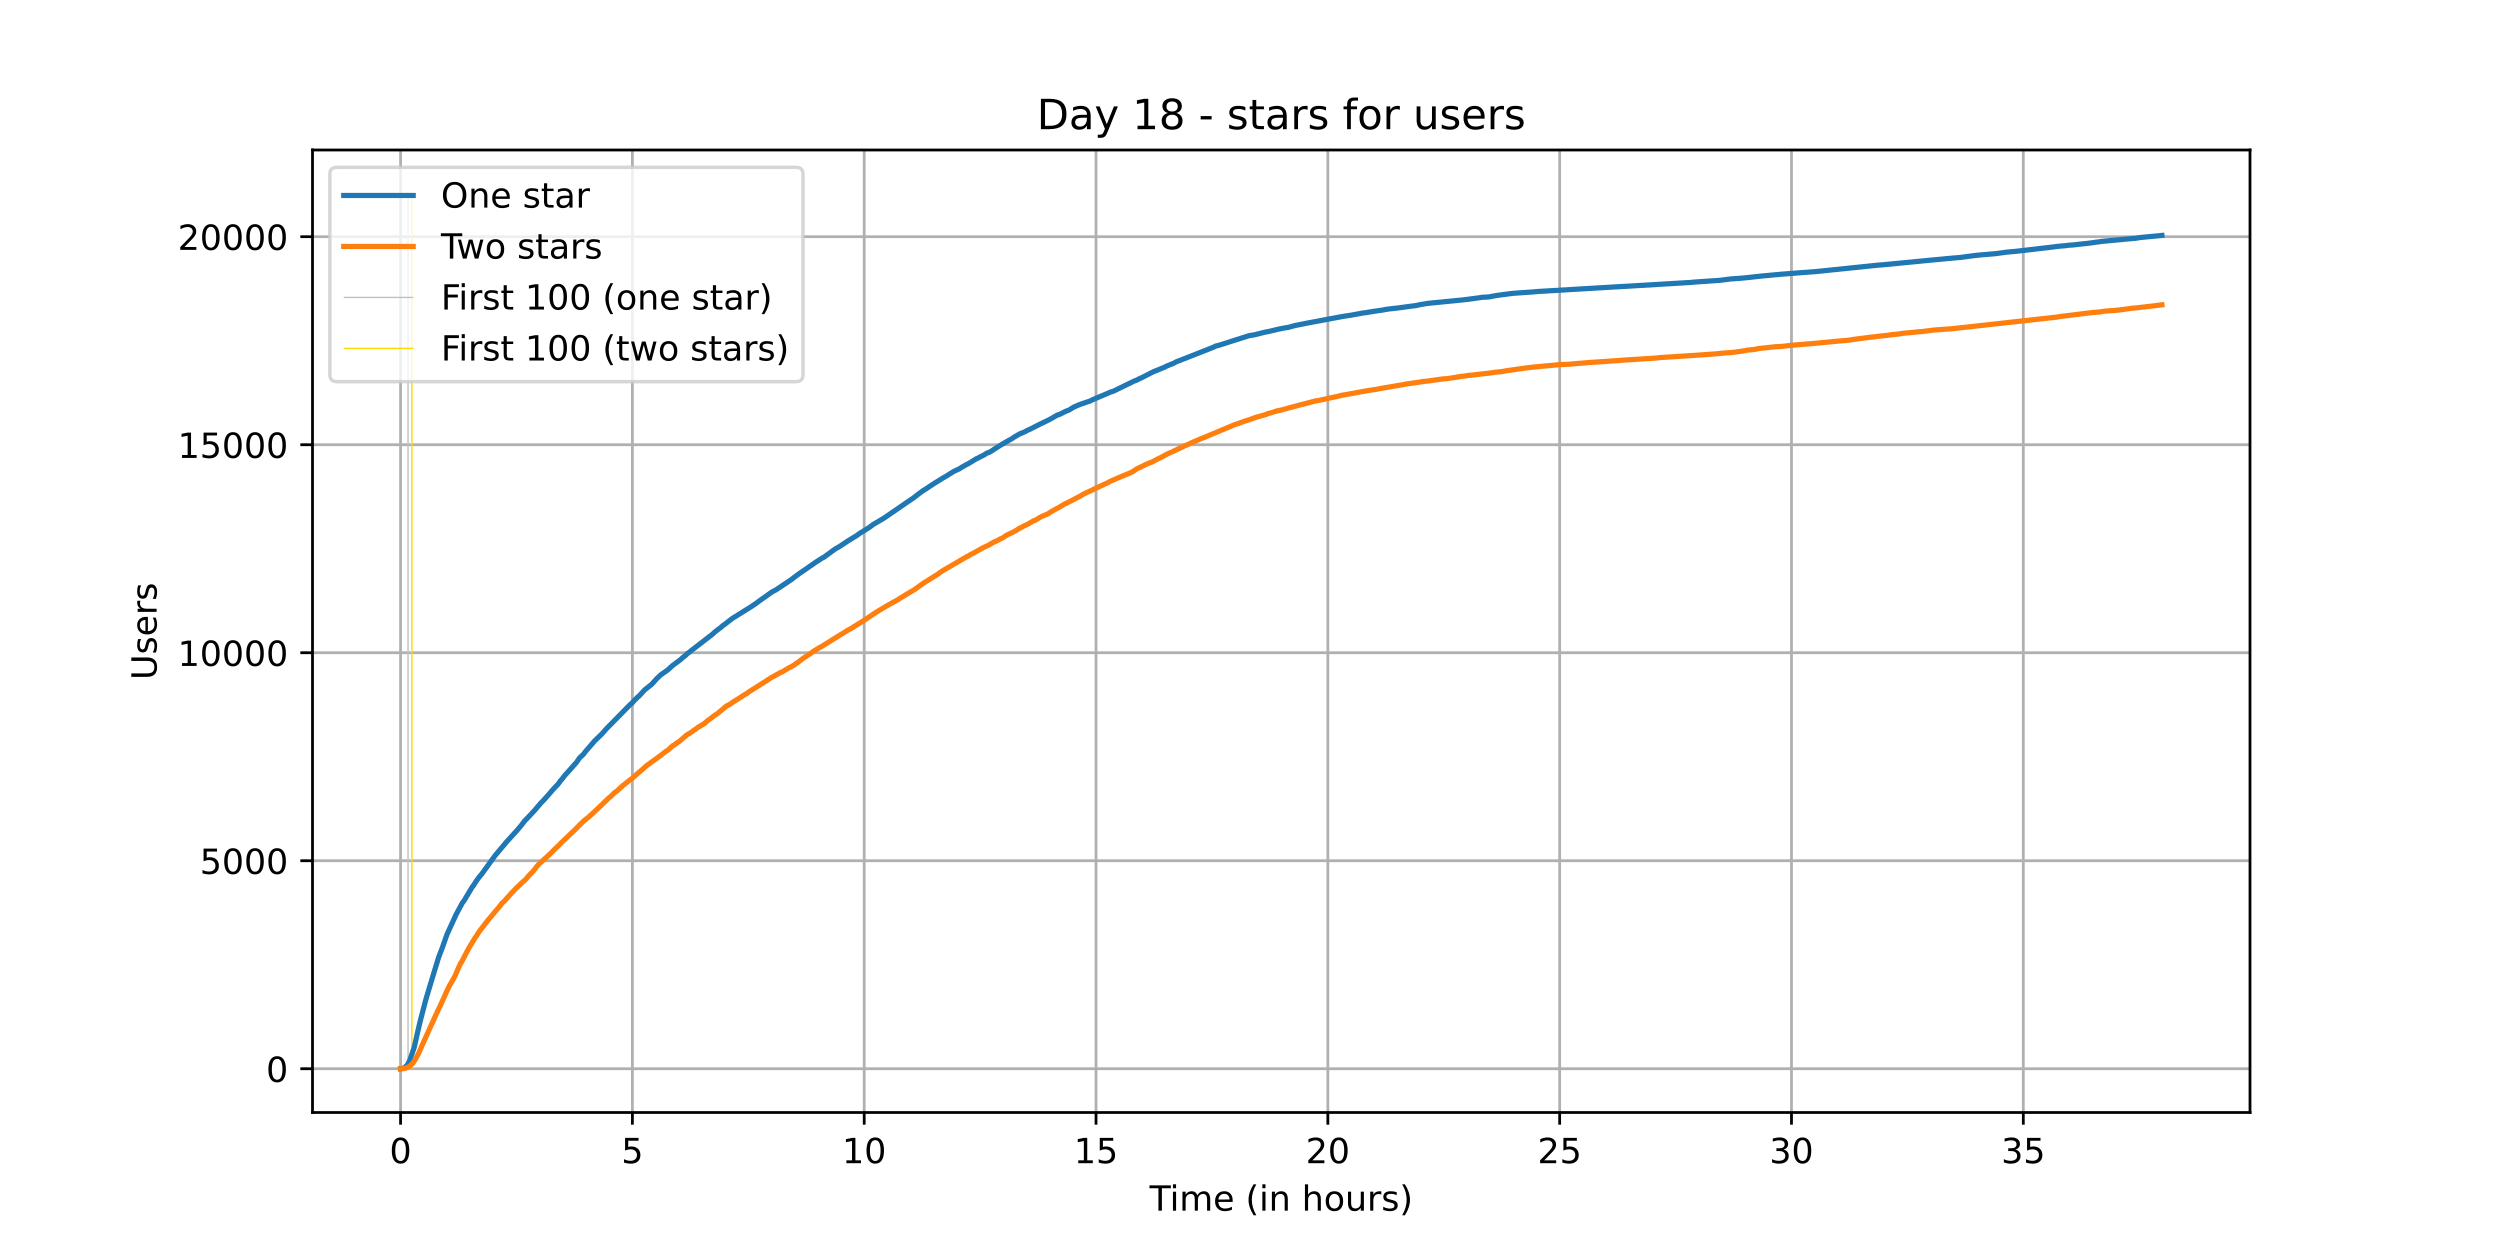 <?xml version="1.0" encoding="utf-8" standalone="no"?>
<!DOCTYPE svg PUBLIC "-//W3C//DTD SVG 1.1//EN"
  "http://www.w3.org/Graphics/SVG/1.1/DTD/svg11.dtd">
<!-- Created with matplotlib (https://matplotlib.org/) -->
<svg height="360pt" version="1.1" viewBox="0 0 720 360" width="720pt" xmlns="http://www.w3.org/2000/svg" xmlns:xlink="http://www.w3.org/1999/xlink">
 <defs>
  <style type="text/css">*{stroke-linecap:butt;stroke-linejoin:round;}</style>
 </defs>
 <g id="figure_1">
  <g id="patch_1">
   <path d="M 0 360 
L 720 360 
L 720 0 
L 0 0 
z
" style="fill:#ffffff;"/>
  </g>
  <g id="axes_1">
   <g id="patch_2">
    <path d="M 90 320.4 
L 648 320.4 
L 648 43.2 
L 90 43.2 
z
" style="fill:#ffffff;"/>
   </g>
   <g id="matplotlib.axis_1">
    <g id="xtick_1">
     <g id="line2d_1">
      <path clip-path="url(#p4f895dcaad)" d="M 115.364 320.4 
L 115.364 43.2 
" style="fill:none;stroke:#b0b0b0;stroke-linecap:square;stroke-width:0.8;"/>
     </g>
     <g id="line2d_2">
      <defs>
       <path d="M 0 0 
L 0 3.5 
" id="mcddebd604a" style="stroke:#000000;stroke-width:0.8;"/>
      </defs>
      <g>
       <use style="stroke:#000000;stroke-width:0.8;" x="115.364" xlink:href="#mcddebd604a" y="320.4"/>
      </g>
     </g>
     <g id="text_1">
      <!-- 0 -->
      <g transform="translate(112.182 334.998)scale(0.1 -0.1)">
       <defs>
        <path d="M 31.781 66.406 
Q 24.172 66.406 20.328 58.906 
Q 16.5 51.422 16.5 36.375 
Q 16.5 21.391 20.328 13.891 
Q 24.172 6.391 31.781 6.391 
Q 39.453 6.391 43.281 13.891 
Q 47.125 21.391 47.125 36.375 
Q 47.125 51.422 43.281 58.906 
Q 39.453 66.406 31.781 66.406 
z
M 31.781 74.219 
Q 44.047 74.219 50.516 64.516 
Q 56.984 54.828 56.984 36.375 
Q 56.984 17.969 50.516 8.266 
Q 44.047 -1.422 31.781 -1.422 
Q 19.531 -1.422 13.062 8.266 
Q 6.594 17.969 6.594 36.375 
Q 6.594 54.828 13.062 64.516 
Q 19.531 74.219 31.781 74.219 
z
" id="DejaVuSans-48"/>
       </defs>
       <use xlink:href="#DejaVuSans-48"/>
      </g>
     </g>
    </g>
    <g id="xtick_2">
     <g id="line2d_3">
      <path clip-path="url(#p4f895dcaad)" d="M 182.128 320.4 
L 182.128 43.2 
" style="fill:none;stroke:#b0b0b0;stroke-linecap:square;stroke-width:0.8;"/>
     </g>
     <g id="line2d_4">
      <g>
       <use style="stroke:#000000;stroke-width:0.8;" x="182.128" xlink:href="#mcddebd604a" y="320.4"/>
      </g>
     </g>
     <g id="text_2">
      <!-- 5 -->
      <g transform="translate(178.946 334.998)scale(0.1 -0.1)">
       <defs>
        <path d="M 10.797 72.906 
L 49.516 72.906 
L 49.516 64.594 
L 19.828 64.594 
L 19.828 46.734 
Q 21.969 47.469 24.109 47.828 
Q 26.266 48.188 28.422 48.188 
Q 40.625 48.188 47.75 41.5 
Q 54.891 34.812 54.891 23.391 
Q 54.891 11.625 47.562 5.094 
Q 40.234 -1.422 26.906 -1.422 
Q 22.312 -1.422 17.547 -0.641 
Q 12.797 0.141 7.719 1.703 
L 7.719 11.625 
Q 12.109 9.234 16.797 8.062 
Q 21.484 6.891 26.703 6.891 
Q 35.156 6.891 40.078 11.328 
Q 45.016 15.766 45.016 23.391 
Q 45.016 31 40.078 35.438 
Q 35.156 39.891 26.703 39.891 
Q 22.75 39.891 18.812 39.016 
Q 14.891 38.141 10.797 36.281 
z
" id="DejaVuSans-53"/>
       </defs>
       <use xlink:href="#DejaVuSans-53"/>
      </g>
     </g>
    </g>
    <g id="xtick_3">
     <g id="line2d_5">
      <path clip-path="url(#p4f895dcaad)" d="M 248.892 320.4 
L 248.892 43.2 
" style="fill:none;stroke:#b0b0b0;stroke-linecap:square;stroke-width:0.8;"/>
     </g>
     <g id="line2d_6">
      <g>
       <use style="stroke:#000000;stroke-width:0.8;" x="248.892" xlink:href="#mcddebd604a" y="320.4"/>
      </g>
     </g>
     <g id="text_3">
      <!-- 10 -->
      <g transform="translate(242.529 334.998)scale(0.1 -0.1)">
       <defs>
        <path d="M 12.406 8.297 
L 28.516 8.297 
L 28.516 63.922 
L 10.984 60.406 
L 10.984 69.391 
L 28.422 72.906 
L 38.281 72.906 
L 38.281 8.297 
L 54.391 8.297 
L 54.391 0 
L 12.406 0 
z
" id="DejaVuSans-49"/>
       </defs>
       <use xlink:href="#DejaVuSans-49"/>
       <use x="63.623" xlink:href="#DejaVuSans-48"/>
      </g>
     </g>
    </g>
    <g id="xtick_4">
     <g id="line2d_7">
      <path clip-path="url(#p4f895dcaad)" d="M 315.656 320.4 
L 315.656 43.2 
" style="fill:none;stroke:#b0b0b0;stroke-linecap:square;stroke-width:0.8;"/>
     </g>
     <g id="line2d_8">
      <g>
       <use style="stroke:#000000;stroke-width:0.8;" x="315.656" xlink:href="#mcddebd604a" y="320.4"/>
      </g>
     </g>
     <g id="text_4">
      <!-- 15 -->
      <g transform="translate(309.293 334.998)scale(0.1 -0.1)">
       <use xlink:href="#DejaVuSans-49"/>
       <use x="63.623" xlink:href="#DejaVuSans-53"/>
      </g>
     </g>
    </g>
    <g id="xtick_5">
     <g id="line2d_9">
      <path clip-path="url(#p4f895dcaad)" d="M 382.42 320.4 
L 382.42 43.2 
" style="fill:none;stroke:#b0b0b0;stroke-linecap:square;stroke-width:0.8;"/>
     </g>
     <g id="line2d_10">
      <g>
       <use style="stroke:#000000;stroke-width:0.8;" x="382.42" xlink:href="#mcddebd604a" y="320.4"/>
      </g>
     </g>
     <g id="text_5">
      <!-- 20 -->
      <g transform="translate(376.057 334.998)scale(0.1 -0.1)">
       <defs>
        <path d="M 19.188 8.297 
L 53.609 8.297 
L 53.609 0 
L 7.328 0 
L 7.328 8.297 
Q 12.938 14.109 22.625 23.891 
Q 32.328 33.688 34.812 36.531 
Q 39.547 41.844 41.422 45.531 
Q 43.312 49.219 43.312 52.781 
Q 43.312 58.594 39.234 62.25 
Q 35.156 65.922 28.609 65.922 
Q 23.969 65.922 18.812 64.312 
Q 13.672 62.703 7.812 59.422 
L 7.812 69.391 
Q 13.766 71.781 18.938 73 
Q 24.125 74.219 28.422 74.219 
Q 39.75 74.219 46.484 68.547 
Q 53.219 62.891 53.219 53.422 
Q 53.219 48.922 51.531 44.891 
Q 49.859 40.875 45.406 35.406 
Q 44.188 33.984 37.641 27.219 
Q 31.109 20.453 19.188 8.297 
z
" id="DejaVuSans-50"/>
       </defs>
       <use xlink:href="#DejaVuSans-50"/>
       <use x="63.623" xlink:href="#DejaVuSans-48"/>
      </g>
     </g>
    </g>
    <g id="xtick_6">
     <g id="line2d_11">
      <path clip-path="url(#p4f895dcaad)" d="M 449.184 320.4 
L 449.184 43.2 
" style="fill:none;stroke:#b0b0b0;stroke-linecap:square;stroke-width:0.8;"/>
     </g>
     <g id="line2d_12">
      <g>
       <use style="stroke:#000000;stroke-width:0.8;" x="449.184" xlink:href="#mcddebd604a" y="320.4"/>
      </g>
     </g>
     <g id="text_6">
      <!-- 25 -->
      <g transform="translate(442.821 334.998)scale(0.1 -0.1)">
       <use xlink:href="#DejaVuSans-50"/>
       <use x="63.623" xlink:href="#DejaVuSans-53"/>
      </g>
     </g>
    </g>
    <g id="xtick_7">
     <g id="line2d_13">
      <path clip-path="url(#p4f895dcaad)" d="M 515.948 320.4 
L 515.948 43.2 
" style="fill:none;stroke:#b0b0b0;stroke-linecap:square;stroke-width:0.8;"/>
     </g>
     <g id="line2d_14">
      <g>
       <use style="stroke:#000000;stroke-width:0.8;" x="515.948" xlink:href="#mcddebd604a" y="320.4"/>
      </g>
     </g>
     <g id="text_7">
      <!-- 30 -->
      <g transform="translate(509.585 334.998)scale(0.1 -0.1)">
       <defs>
        <path d="M 40.578 39.312 
Q 47.656 37.797 51.625 33 
Q 55.609 28.219 55.609 21.188 
Q 55.609 10.406 48.188 4.484 
Q 40.766 -1.422 27.094 -1.422 
Q 22.516 -1.422 17.656 -0.516 
Q 12.797 0.391 7.625 2.203 
L 7.625 11.719 
Q 11.719 9.328 16.594 8.109 
Q 21.484 6.891 26.812 6.891 
Q 36.078 6.891 40.938 10.547 
Q 45.797 14.203 45.797 21.188 
Q 45.797 27.641 41.281 31.266 
Q 36.766 34.906 28.719 34.906 
L 20.219 34.906 
L 20.219 43.016 
L 29.109 43.016 
Q 36.375 43.016 40.234 45.922 
Q 44.094 48.828 44.094 54.297 
Q 44.094 59.906 40.109 62.906 
Q 36.141 65.922 28.719 65.922 
Q 24.656 65.922 20.016 65.031 
Q 15.375 64.156 9.812 62.312 
L 9.812 71.094 
Q 15.438 72.656 20.344 73.438 
Q 25.25 74.219 29.594 74.219 
Q 40.828 74.219 47.359 69.109 
Q 53.906 64.016 53.906 55.328 
Q 53.906 49.266 50.438 45.094 
Q 46.969 40.922 40.578 39.312 
z
" id="DejaVuSans-51"/>
       </defs>
       <use xlink:href="#DejaVuSans-51"/>
       <use x="63.623" xlink:href="#DejaVuSans-48"/>
      </g>
     </g>
    </g>
    <g id="xtick_8">
     <g id="line2d_15">
      <path clip-path="url(#p4f895dcaad)" d="M 582.712 320.4 
L 582.712 43.2 
" style="fill:none;stroke:#b0b0b0;stroke-linecap:square;stroke-width:0.8;"/>
     </g>
     <g id="line2d_16">
      <g>
       <use style="stroke:#000000;stroke-width:0.8;" x="582.712" xlink:href="#mcddebd604a" y="320.4"/>
      </g>
     </g>
     <g id="text_8">
      <!-- 35 -->
      <g transform="translate(576.349 334.998)scale(0.1 -0.1)">
       <use xlink:href="#DejaVuSans-51"/>
       <use x="63.623" xlink:href="#DejaVuSans-53"/>
      </g>
     </g>
    </g>
    <g id="text_9">
     <!-- Time (in hours) -->
     <g transform="translate(331.072 348.677)scale(0.1 -0.1)">
      <defs>
       <path d="M -0.297 72.906 
L 61.375 72.906 
L 61.375 64.594 
L 35.5 64.594 
L 35.5 0 
L 25.594 0 
L 25.594 64.594 
L -0.297 64.594 
z
" id="DejaVuSans-84"/>
       <path d="M 9.422 54.688 
L 18.406 54.688 
L 18.406 0 
L 9.422 0 
z
M 9.422 75.984 
L 18.406 75.984 
L 18.406 64.594 
L 9.422 64.594 
z
" id="DejaVuSans-105"/>
       <path d="M 52 44.188 
Q 55.375 50.25 60.062 53.125 
Q 64.75 56 71.094 56 
Q 79.641 56 84.281 50.016 
Q 88.922 44.047 88.922 33.016 
L 88.922 0 
L 79.891 0 
L 79.891 32.719 
Q 79.891 40.578 77.094 44.375 
Q 74.312 48.188 68.609 48.188 
Q 61.625 48.188 57.562 43.547 
Q 53.516 38.922 53.516 30.906 
L 53.516 0 
L 44.484 0 
L 44.484 32.719 
Q 44.484 40.625 41.703 44.406 
Q 38.922 48.188 33.109 48.188 
Q 26.219 48.188 22.156 43.531 
Q 18.109 38.875 18.109 30.906 
L 18.109 0 
L 9.078 0 
L 9.078 54.688 
L 18.109 54.688 
L 18.109 46.188 
Q 21.188 51.219 25.484 53.609 
Q 29.781 56 35.688 56 
Q 41.656 56 45.828 52.969 
Q 50 49.953 52 44.188 
z
" id="DejaVuSans-109"/>
       <path d="M 56.203 29.594 
L 56.203 25.203 
L 14.891 25.203 
Q 15.484 15.922 20.484 11.062 
Q 25.484 6.203 34.422 6.203 
Q 39.594 6.203 44.453 7.469 
Q 49.312 8.734 54.109 11.281 
L 54.109 2.781 
Q 49.266 0.734 44.188 -0.344 
Q 39.109 -1.422 33.891 -1.422 
Q 20.797 -1.422 13.156 6.188 
Q 5.516 13.812 5.516 26.812 
Q 5.516 40.234 12.766 48.109 
Q 20.016 56 32.328 56 
Q 43.359 56 49.781 48.891 
Q 56.203 41.797 56.203 29.594 
z
M 47.219 32.234 
Q 47.125 39.594 43.094 43.984 
Q 39.062 48.391 32.422 48.391 
Q 24.906 48.391 20.391 44.141 
Q 15.875 39.891 15.188 32.172 
z
" id="DejaVuSans-101"/>
       <path id="DejaVuSans-32"/>
       <path d="M 31 75.875 
Q 24.469 64.656 21.281 53.656 
Q 18.109 42.672 18.109 31.391 
Q 18.109 20.125 21.312 9.062 
Q 24.516 -2 31 -13.188 
L 23.188 -13.188 
Q 15.875 -1.703 12.234 9.375 
Q 8.594 20.453 8.594 31.391 
Q 8.594 42.281 12.203 53.312 
Q 15.828 64.359 23.188 75.875 
z
" id="DejaVuSans-40"/>
       <path d="M 54.891 33.016 
L 54.891 0 
L 45.906 0 
L 45.906 32.719 
Q 45.906 40.484 42.875 44.328 
Q 39.844 48.188 33.797 48.188 
Q 26.516 48.188 22.312 43.547 
Q 18.109 38.922 18.109 30.906 
L 18.109 0 
L 9.078 0 
L 9.078 54.688 
L 18.109 54.688 
L 18.109 46.188 
Q 21.344 51.125 25.703 53.562 
Q 30.078 56 35.797 56 
Q 45.219 56 50.047 50.172 
Q 54.891 44.344 54.891 33.016 
z
" id="DejaVuSans-110"/>
       <path d="M 54.891 33.016 
L 54.891 0 
L 45.906 0 
L 45.906 32.719 
Q 45.906 40.484 42.875 44.328 
Q 39.844 48.188 33.797 48.188 
Q 26.516 48.188 22.312 43.547 
Q 18.109 38.922 18.109 30.906 
L 18.109 0 
L 9.078 0 
L 9.078 75.984 
L 18.109 75.984 
L 18.109 46.188 
Q 21.344 51.125 25.703 53.562 
Q 30.078 56 35.797 56 
Q 45.219 56 50.047 50.172 
Q 54.891 44.344 54.891 33.016 
z
" id="DejaVuSans-104"/>
       <path d="M 30.609 48.391 
Q 23.391 48.391 19.188 42.75 
Q 14.984 37.109 14.984 27.297 
Q 14.984 17.484 19.156 11.844 
Q 23.344 6.203 30.609 6.203 
Q 37.797 6.203 41.984 11.859 
Q 46.188 17.531 46.188 27.297 
Q 46.188 37.016 41.984 42.703 
Q 37.797 48.391 30.609 48.391 
z
M 30.609 56 
Q 42.328 56 49.016 48.375 
Q 55.719 40.766 55.719 27.297 
Q 55.719 13.875 49.016 6.219 
Q 42.328 -1.422 30.609 -1.422 
Q 18.844 -1.422 12.172 6.219 
Q 5.516 13.875 5.516 27.297 
Q 5.516 40.766 12.172 48.375 
Q 18.844 56 30.609 56 
z
" id="DejaVuSans-111"/>
       <path d="M 8.5 21.578 
L 8.5 54.688 
L 17.484 54.688 
L 17.484 21.922 
Q 17.484 14.156 20.5 10.266 
Q 23.531 6.391 29.594 6.391 
Q 36.859 6.391 41.078 11.031 
Q 45.312 15.672 45.312 23.688 
L 45.312 54.688 
L 54.297 54.688 
L 54.297 0 
L 45.312 0 
L 45.312 8.406 
Q 42.047 3.422 37.719 1 
Q 33.406 -1.422 27.688 -1.422 
Q 18.266 -1.422 13.375 4.438 
Q 8.5 10.297 8.5 21.578 
z
M 31.109 56 
z
" id="DejaVuSans-117"/>
       <path d="M 41.109 46.297 
Q 39.594 47.172 37.812 47.578 
Q 36.031 48 33.891 48 
Q 26.266 48 22.188 43.047 
Q 18.109 38.094 18.109 28.812 
L 18.109 0 
L 9.078 0 
L 9.078 54.688 
L 18.109 54.688 
L 18.109 46.188 
Q 20.953 51.172 25.484 53.578 
Q 30.031 56 36.531 56 
Q 37.453 56 38.578 55.875 
Q 39.703 55.766 41.062 55.516 
z
" id="DejaVuSans-114"/>
       <path d="M 44.281 53.078 
L 44.281 44.578 
Q 40.484 46.531 36.375 47.5 
Q 32.281 48.484 27.875 48.484 
Q 21.188 48.484 17.844 46.438 
Q 14.5 44.391 14.5 40.281 
Q 14.5 37.156 16.891 35.375 
Q 19.281 33.594 26.516 31.984 
L 29.594 31.297 
Q 39.156 29.25 43.188 25.516 
Q 47.219 21.781 47.219 15.094 
Q 47.219 7.469 41.188 3.016 
Q 35.156 -1.422 24.609 -1.422 
Q 20.219 -1.422 15.453 -0.562 
Q 10.688 0.297 5.422 2 
L 5.422 11.281 
Q 10.406 8.688 15.234 7.391 
Q 20.062 6.109 24.812 6.109 
Q 31.156 6.109 34.562 8.281 
Q 37.984 10.453 37.984 14.406 
Q 37.984 18.062 35.516 20.016 
Q 33.062 21.969 24.703 23.781 
L 21.578 24.516 
Q 13.234 26.266 9.516 29.906 
Q 5.812 33.547 5.812 39.891 
Q 5.812 47.609 11.281 51.797 
Q 16.75 56 26.812 56 
Q 31.781 56 36.172 55.266 
Q 40.578 54.547 44.281 53.078 
z
" id="DejaVuSans-115"/>
       <path d="M 8.016 75.875 
L 15.828 75.875 
Q 23.141 64.359 26.781 53.312 
Q 30.422 42.281 30.422 31.391 
Q 30.422 20.453 26.781 9.375 
Q 23.141 -1.703 15.828 -13.188 
L 8.016 -13.188 
Q 14.5 -2 17.703 9.062 
Q 20.906 20.125 20.906 31.391 
Q 20.906 42.672 17.703 53.656 
Q 14.5 64.656 8.016 75.875 
z
" id="DejaVuSans-41"/>
      </defs>
      <use xlink:href="#DejaVuSans-84"/>
      <use x="57.959" xlink:href="#DejaVuSans-105"/>
      <use x="85.742" xlink:href="#DejaVuSans-109"/>
      <use x="183.154" xlink:href="#DejaVuSans-101"/>
      <use x="244.678" xlink:href="#DejaVuSans-32"/>
      <use x="276.465" xlink:href="#DejaVuSans-40"/>
      <use x="315.479" xlink:href="#DejaVuSans-105"/>
      <use x="343.262" xlink:href="#DejaVuSans-110"/>
      <use x="406.641" xlink:href="#DejaVuSans-32"/>
      <use x="438.428" xlink:href="#DejaVuSans-104"/>
      <use x="501.807" xlink:href="#DejaVuSans-111"/>
      <use x="562.988" xlink:href="#DejaVuSans-117"/>
      <use x="626.367" xlink:href="#DejaVuSans-114"/>
      <use x="667.48" xlink:href="#DejaVuSans-115"/>
      <use x="719.58" xlink:href="#DejaVuSans-41"/>
     </g>
    </g>
   </g>
   <g id="matplotlib.axis_2">
    <g id="ytick_1">
     <g id="line2d_17">
      <path clip-path="url(#p4f895dcaad)" d="M 90 307.8 
L 648 307.8 
" style="fill:none;stroke:#b0b0b0;stroke-linecap:square;stroke-width:0.8;"/>
     </g>
     <g id="line2d_18">
      <defs>
       <path d="M 0 0 
L -3.5 0 
" id="m7a1f9df696" style="stroke:#000000;stroke-width:0.8;"/>
      </defs>
      <g>
       <use style="stroke:#000000;stroke-width:0.8;" x="90" xlink:href="#m7a1f9df696" y="307.8"/>
      </g>
     </g>
     <g id="text_10">
      <!-- 0 -->
      <g transform="translate(76.638 311.599)scale(0.1 -0.1)">
       <use xlink:href="#DejaVuSans-48"/>
      </g>
     </g>
    </g>
    <g id="ytick_2">
     <g id="line2d_19">
      <path clip-path="url(#p4f895dcaad)" d="M 90 247.893 
L 648 247.893 
" style="fill:none;stroke:#b0b0b0;stroke-linecap:square;stroke-width:0.8;"/>
     </g>
     <g id="line2d_20">
      <g>
       <use style="stroke:#000000;stroke-width:0.8;" x="90" xlink:href="#m7a1f9df696" y="247.893"/>
      </g>
     </g>
     <g id="text_11">
      <!-- 5000 -->
      <g transform="translate(57.55 251.692)scale(0.1 -0.1)">
       <use xlink:href="#DejaVuSans-53"/>
       <use x="63.623" xlink:href="#DejaVuSans-48"/>
       <use x="127.246" xlink:href="#DejaVuSans-48"/>
       <use x="190.869" xlink:href="#DejaVuSans-48"/>
      </g>
     </g>
    </g>
    <g id="ytick_3">
     <g id="line2d_21">
      <path clip-path="url(#p4f895dcaad)" d="M 90 187.986 
L 648 187.986 
" style="fill:none;stroke:#b0b0b0;stroke-linecap:square;stroke-width:0.8;"/>
     </g>
     <g id="line2d_22">
      <g>
       <use style="stroke:#000000;stroke-width:0.8;" x="90" xlink:href="#m7a1f9df696" y="187.986"/>
      </g>
     </g>
     <g id="text_12">
      <!-- 10000 -->
      <g transform="translate(51.188 191.785)scale(0.1 -0.1)">
       <use xlink:href="#DejaVuSans-49"/>
       <use x="63.623" xlink:href="#DejaVuSans-48"/>
       <use x="127.246" xlink:href="#DejaVuSans-48"/>
       <use x="190.869" xlink:href="#DejaVuSans-48"/>
       <use x="254.492" xlink:href="#DejaVuSans-48"/>
      </g>
     </g>
    </g>
    <g id="ytick_4">
     <g id="line2d_23">
      <path clip-path="url(#p4f895dcaad)" d="M 90 128.079 
L 648 128.079 
" style="fill:none;stroke:#b0b0b0;stroke-linecap:square;stroke-width:0.8;"/>
     </g>
     <g id="line2d_24">
      <g>
       <use style="stroke:#000000;stroke-width:0.8;" x="90" xlink:href="#m7a1f9df696" y="128.079"/>
      </g>
     </g>
     <g id="text_13">
      <!-- 15000 -->
      <g transform="translate(51.188 131.878)scale(0.1 -0.1)">
       <use xlink:href="#DejaVuSans-49"/>
       <use x="63.623" xlink:href="#DejaVuSans-53"/>
       <use x="127.246" xlink:href="#DejaVuSans-48"/>
       <use x="190.869" xlink:href="#DejaVuSans-48"/>
       <use x="254.492" xlink:href="#DejaVuSans-48"/>
      </g>
     </g>
    </g>
    <g id="ytick_5">
     <g id="line2d_25">
      <path clip-path="url(#p4f895dcaad)" d="M 90 68.171 
L 648 68.171 
" style="fill:none;stroke:#b0b0b0;stroke-linecap:square;stroke-width:0.8;"/>
     </g>
     <g id="line2d_26">
      <g>
       <use style="stroke:#000000;stroke-width:0.8;" x="90" xlink:href="#m7a1f9df696" y="68.171"/>
      </g>
     </g>
     <g id="text_14">
      <!-- 20000 -->
      <g transform="translate(51.188 71.971)scale(0.1 -0.1)">
       <use xlink:href="#DejaVuSans-50"/>
       <use x="63.623" xlink:href="#DejaVuSans-48"/>
       <use x="127.246" xlink:href="#DejaVuSans-48"/>
       <use x="190.869" xlink:href="#DejaVuSans-48"/>
       <use x="254.492" xlink:href="#DejaVuSans-48"/>
      </g>
     </g>
    </g>
    <g id="text_15">
     <!-- Users -->
     <g transform="translate(45.108 195.801)rotate(-90)scale(0.1 -0.1)">
      <defs>
       <path d="M 8.688 72.906 
L 18.609 72.906 
L 18.609 28.609 
Q 18.609 16.891 22.844 11.734 
Q 27.094 6.594 36.625 6.594 
Q 46.094 6.594 50.344 11.734 
Q 54.594 16.891 54.594 28.609 
L 54.594 72.906 
L 64.5 72.906 
L 64.5 27.391 
Q 64.5 13.141 57.438 5.859 
Q 50.391 -1.422 36.625 -1.422 
Q 22.797 -1.422 15.734 5.859 
Q 8.688 13.141 8.688 27.391 
z
" id="DejaVuSans-85"/>
      </defs>
      <use xlink:href="#DejaVuSans-85"/>
      <use x="73.193" xlink:href="#DejaVuSans-115"/>
      <use x="125.293" xlink:href="#DejaVuSans-101"/>
      <use x="186.816" xlink:href="#DejaVuSans-114"/>
      <use x="227.93" xlink:href="#DejaVuSans-115"/>
     </g>
    </g>
   </g>
   <g id="LineCollection_1">
    <path clip-path="url(#p4f895dcaad)" d="M 117.519 307.8 
L 117.519 55.8 
" style="fill:none;stroke:#c0c0c0;stroke-width:0.4;"/>
   </g>
   <g id="LineCollection_2">
    <path clip-path="url(#p4f895dcaad)" d="M 118.62 307.8 
L 118.62 55.8 
" style="fill:none;stroke:#ffd700;stroke-width:0.4;"/>
   </g>
   <g id="line2d_27">
    <path clip-path="url(#p4f895dcaad)" d="M 115.364 307.8 
L 116.194 307.692 
L 117.077 306.973 
L 117.3 306.758 
L 117.96 305.488 
L 119.284 301.701 
L 120.386 296.777 
L 121.046 293.997 
L 122.593 288.055 
L 123.472 285.095 
L 124.796 280.71 
L 126.339 275.666 
L 127.444 272.79 
L 128.765 269.028 
L 131.413 263.265 
L 133.178 259.994 
L 133.62 259.455 
L 136.046 255.381 
L 136.264 255.178 
L 137.147 253.764 
L 137.589 253.153 
L 138.03 252.542 
L 138.69 251.787 
L 142.659 246.311 
L 145.968 242.369 
L 146.85 241.411 
L 148.835 239.23 
L 149.717 238.188 
L 150.159 237.673 
L 151.042 236.487 
L 152.362 235.121 
L 154.128 233.216 
L 155.01 232.149 
L 155.229 231.946 
L 155.671 231.37 
L 156.553 230.472 
L 158.096 228.747 
L 159.202 227.441 
L 160.745 225.811 
L 161.405 224.877 
L 161.846 224.397 
L 162.729 223.247 
L 163.17 222.768 
L 166.037 219.545 
L 166.92 218.275 
L 168.022 217.232 
L 168.686 216.358 
L 171.33 213.302 
L 173.096 211.613 
L 173.975 210.667 
L 174.639 209.888 
L 181.475 202.927 
L 182.135 202.387 
L 182.576 201.824 
L 183.237 201.189 
L 183.678 200.722 
L 183.901 200.602 
L 185.666 198.685 
L 187.65 197.116 
L 189.193 195.402 
L 190.295 194.36 
L 192.279 192.97 
L 193.604 191.76 
L 196.029 189.927 
L 196.69 189.328 
L 197.354 188.836 
L 198.014 188.165 
L 198.455 187.89 
L 199.115 187.339 
L 205.298 182.57 
L 205.74 182.139 
L 206.181 181.779 
L 206.623 181.42 
L 207.505 180.785 
L 208.166 180.186 
L 208.607 179.898 
L 210.372 178.52 
L 211.033 178.029 
L 216.326 174.734 
L 217.869 173.68 
L 218.31 173.356 
L 218.974 172.853 
L 219.412 172.542 
L 219.853 172.242 
L 220.294 171.931 
L 222.06 170.673 
L 222.501 170.385 
L 223.384 169.93 
L 226.251 168.025 
L 227.353 167.282 
L 227.794 166.982 
L 228.013 166.862 
L 228.454 166.479 
L 230.439 165.017 
L 232.204 163.819 
L 232.865 163.364 
L 233.306 163.028 
L 233.747 162.765 
L 234.189 162.441 
L 234.63 162.118 
L 235.513 161.543 
L 236.833 160.692 
L 237.275 160.488 
L 239.259 159.039 
L 239.7 158.703 
L 240.806 157.924 
L 241.247 157.721 
L 241.907 157.313 
L 244.333 155.696 
L 246.54 154.366 
L 247.86 153.431 
L 248.302 153.192 
L 250.509 151.79 
L 251.392 151.107 
L 252.493 150.448 
L 254.478 149.286 
L 262.419 143.834 
L 262.86 143.571 
L 264.622 142.205 
L 265.727 141.39 
L 266.829 140.695 
L 268.813 139.377 
L 269.696 138.826 
L 270.137 138.562 
L 271.68 137.592 
L 272.344 137.232 
L 273.223 136.681 
L 274.548 135.855 
L 274.989 135.627 
L 276.313 135.016 
L 276.973 134.573 
L 277.415 134.333 
L 278.079 133.937 
L 278.961 133.494 
L 281.387 132.008 
L 281.606 131.973 
L 282.266 131.577 
L 283.371 131.05 
L 284.254 130.475 
L 284.914 130.271 
L 285.797 129.732 
L 286.457 129.289 
L 287.34 128.738 
L 288 128.306 
L 289.547 127.396 
L 290.207 127.024 
L 290.649 126.773 
L 291.309 126.413 
L 292.192 125.814 
L 293.738 124.927 
L 295.059 124.4 
L 295.942 123.921 
L 296.606 123.633 
L 299.692 122.064 
L 302.125 120.902 
L 304.554 119.512 
L 304.996 119.416 
L 306.98 118.434 
L 307.863 118.098 
L 309.187 117.271 
L 310.952 116.505 
L 314.038 115.45 
L 314.48 115.199 
L 316.468 114.348 
L 318.011 113.701 
L 318.894 113.329 
L 319.999 112.85 
L 320.659 112.67 
L 321.983 112.011 
L 326.839 109.651 
L 327.28 109.531 
L 328.163 109.064 
L 328.823 108.765 
L 332.135 107.075 
L 333.018 106.728 
L 335.447 105.733 
L 335.889 105.482 
L 337.213 104.93 
L 337.873 104.691 
L 338.756 104.2 
L 340.963 103.349 
L 349.568 99.958 
L 350.009 99.707 
L 351.111 99.419 
L 359.72 96.675 
L 361.267 96.424 
L 364.352 95.657 
L 365.239 95.501 
L 366.782 95.142 
L 368.106 94.818 
L 369.43 94.543 
L 370.973 94.291 
L 372.958 93.752 
L 375.825 93.189 
L 377.149 92.925 
L 378.473 92.685 
L 382 92.014 
L 386.195 91.236 
L 386.856 91.116 
L 389.063 90.78 
L 392.371 90.169 
L 393.473 90.026 
L 395.461 89.69 
L 398.547 89.247 
L 398.988 89.127 
L 400.312 88.947 
L 401.855 88.779 
L 402.961 88.648 
L 406.488 88.168 
L 407.812 88.001 
L 408.914 87.749 
L 411.121 87.378 
L 420.824 86.419 
L 421.706 86.323 
L 426.117 85.748 
L 426.777 85.628 
L 428.761 85.521 
L 429.425 85.389 
L 430.749 85.149 
L 432.292 84.921 
L 435.601 84.49 
L 441.554 84.071 
L 442.878 83.951 
L 467.366 82.501 
L 469.35 82.393 
L 486.772 81.351 
L 487.654 81.267 
L 488.756 81.183 
L 495.373 80.728 
L 498.459 80.333 
L 501.107 80.153 
L 503.533 79.925 
L 505.518 79.698 
L 507.502 79.482 
L 513.236 78.955 
L 514.56 78.859 
L 518.31 78.559 
L 523.165 78.2 
L 523.826 78.128 
L 540.806 76.367 
L 542.13 76.271 
L 552.056 75.312 
L 554.481 75.073 
L 561.317 74.426 
L 564.626 74.138 
L 567.934 73.695 
L 569.477 73.503 
L 570.798 73.383 
L 574.548 73.072 
L 577.856 72.629 
L 580.723 72.365 
L 591.094 71.155 
L 592.422 70.975 
L 593.742 70.843 
L 594.848 70.759 
L 595.508 70.652 
L 597.051 70.544 
L 599.035 70.316 
L 601.242 70.088 
L 605.434 69.513 
L 612.269 68.866 
L 614.918 68.639 
L 616.461 68.399 
L 622.636 67.8 
L 622.636 67.8 
" style="fill:none;stroke:#1f77b4;stroke-linecap:square;stroke-width:1.5;"/>
   </g>
   <g id="line2d_28">
    <path clip-path="url(#p4f895dcaad)" d="M 115.364 307.8 
L 116.636 307.704 
L 117.96 307.093 
L 118.843 306.242 
L 119.503 305.332 
L 120.608 303.259 
L 121.487 301.222 
L 125.679 291.961 
L 126.12 291.038 
L 126.78 289.684 
L 128.546 285.754 
L 129.429 283.921 
L 130.53 282.016 
L 130.972 281.213 
L 131.632 279.704 
L 132.515 277.679 
L 132.956 277.008 
L 134.94 273.198 
L 136.925 269.927 
L 137.147 269.675 
L 137.589 268.944 
L 138.03 268.261 
L 140.456 265.11 
L 143.983 260.917 
L 144.643 260.042 
L 145.307 259.455 
L 147.069 257.478 
L 148.616 255.849 
L 150.159 254.363 
L 150.819 253.788 
L 151.483 253.189 
L 152.143 252.35 
L 153.467 250.984 
L 153.909 250.469 
L 154.788 249.319 
L 155.229 248.851 
L 155.671 248.444 
L 158.319 246.024 
L 160.084 244.239 
L 160.963 243.436 
L 161.846 242.513 
L 164.936 239.578 
L 165.596 238.955 
L 166.698 237.828 
L 168.244 236.319 
L 169.346 235.468 
L 170.889 234.078 
L 175.522 229.645 
L 175.741 229.537 
L 177.065 228.207 
L 177.506 227.968 
L 179.268 226.338 
L 182.358 223.894 
L 183.901 222.528 
L 185.225 221.426 
L 185.885 220.791 
L 186.545 220.264 
L 188.53 218.85 
L 190.076 217.712 
L 191.178 216.861 
L 191.838 216.358 
L 192.502 215.938 
L 193.385 215.064 
L 193.604 214.956 
L 193.822 214.704 
L 194.264 214.501 
L 195.147 213.806 
L 195.588 213.566 
L 197.795 211.673 
L 198.897 211.014 
L 199.338 210.703 
L 199.998 210.175 
L 200.221 210.103 
L 200.881 209.564 
L 202.873 208.366 
L 203.755 207.563 
L 204.416 207.108 
L 205.959 205.922 
L 206.4 205.682 
L 207.064 205.131 
L 208.384 204.053 
L 209.267 203.286 
L 209.709 203.106 
L 210.372 202.747 
L 210.81 202.399 
L 213.458 200.71 
L 215.001 199.728 
L 215.224 199.62 
L 215.665 199.26 
L 220.294 196.349 
L 220.736 196.061 
L 221.177 195.762 
L 221.619 195.486 
L 222.279 195.055 
L 222.943 194.719 
L 224.263 193.976 
L 224.486 193.905 
L 224.704 193.701 
L 225.368 193.485 
L 226.251 192.898 
L 226.689 192.67 
L 227.13 192.359 
L 227.572 192.167 
L 228.677 191.556 
L 229.556 190.885 
L 230.22 190.454 
L 230.88 189.915 
L 231.322 189.603 
L 232.204 189.004 
L 233.306 188.297 
L 234.408 187.471 
L 234.849 187.243 
L 235.732 186.68 
L 236.833 186.057 
L 242.349 182.618 
L 242.79 182.378 
L 244.114 181.516 
L 245.216 180.953 
L 246.099 180.354 
L 246.54 180.114 
L 247.419 179.551 
L 248.302 179.012 
L 252.274 176.364 
L 253.153 175.825 
L 253.595 175.573 
L 254.919 174.77 
L 257.345 173.392 
L 257.786 173.177 
L 258.888 172.53 
L 259.329 172.23 
L 262.196 170.493 
L 263.301 169.846 
L 265.946 167.953 
L 269.919 165.473 
L 271.239 164.526 
L 272.122 163.999 
L 278.52 160.273 
L 278.961 160.105 
L 279.399 159.769 
L 279.84 159.566 
L 282.266 158.224 
L 282.93 157.828 
L 284.254 157.229 
L 284.696 157.014 
L 286.016 156.247 
L 287.34 155.636 
L 288 155.252 
L 288.883 154.857 
L 289.547 154.342 
L 290.426 153.875 
L 290.868 153.683 
L 291.532 153.371 
L 292.633 152.772 
L 292.856 152.676 
L 293.297 152.305 
L 293.738 152.113 
L 295.059 151.394 
L 295.723 151.107 
L 297.707 149.969 
L 298.149 149.837 
L 299.914 148.782 
L 301.906 147.944 
L 302.566 147.477 
L 303.449 146.961 
L 305.214 146.003 
L 306.539 145.188 
L 307.203 144.9 
L 311.171 142.84 
L 311.835 142.408 
L 318.233 139.377 
L 318.894 139.101 
L 319.776 138.61 
L 321.323 137.939 
L 321.983 137.64 
L 325.733 136.094 
L 326.175 135.855 
L 327.499 134.968 
L 327.94 134.788 
L 330.147 133.698 
L 330.811 133.434 
L 331.475 133.159 
L 331.694 133.135 
L 333.018 132.38 
L 333.901 131.949 
L 334.565 131.637 
L 335.006 131.385 
L 336.108 130.774 
L 337.213 130.295 
L 340.74 128.63 
L 341.182 128.402 
L 342.287 127.935 
L 343.17 127.515 
L 343.611 127.312 
L 345.154 126.677 
L 345.596 126.449 
L 346.256 126.209 
L 355.525 122.327 
L 356.185 122.112 
L 358.618 121.237 
L 359.72 120.914 
L 361.485 120.267 
L 364.575 119.38 
L 365.239 119.081 
L 365.899 118.937 
L 367.884 118.302 
L 368.989 118.098 
L 371.415 117.415 
L 378.692 115.51 
L 380.239 115.246 
L 382.442 114.743 
L 384.207 114.36 
L 384.871 114.24 
L 385.754 114.024 
L 386.195 113.881 
L 388.18 113.545 
L 389.723 113.27 
L 393.695 112.527 
L 396.34 112.143 
L 397.223 111.952 
L 398.988 111.652 
L 404.281 110.741 
L 404.722 110.634 
L 405.386 110.538 
L 408.914 110.047 
L 409.355 109.927 
L 411.339 109.723 
L 415.531 109.124 
L 416.855 109.028 
L 419.281 108.669 
L 420.601 108.405 
L 421.706 108.321 
L 422.808 108.129 
L 424.574 107.962 
L 425.234 107.878 
L 427.441 107.626 
L 428.984 107.447 
L 430.527 107.219 
L 432.511 107.027 
L 433.835 106.776 
L 439.57 105.961 
L 441.113 105.769 
L 441.995 105.685 
L 449.276 105.002 
L 451.706 104.918 
L 453.249 104.775 
L 456.78 104.487 
L 457.44 104.415 
L 459.866 104.259 
L 466.26 103.828 
L 467.143 103.744 
L 477.287 103.097 
L 477.951 102.989 
L 487.432 102.39 
L 488.096 102.342 
L 494.49 101.887 
L 495.373 101.779 
L 499.342 101.456 
L 501.99 101.084 
L 503.314 100.833 
L 505.299 100.641 
L 506.619 100.354 
L 509.045 100.114 
L 511.252 99.862 
L 512.795 99.79 
L 513.678 99.707 
L 515.884 99.455 
L 520.295 99.072 
L 521.841 98.964 
L 529.341 98.245 
L 532.646 97.957 
L 533.751 97.766 
L 535.072 97.586 
L 537.72 97.25 
L 539.263 97.059 
L 541.689 96.771 
L 543.454 96.591 
L 544.775 96.388 
L 546.763 96.196 
L 548.306 95.956 
L 551.173 95.705 
L 552.275 95.573 
L 553.599 95.489 
L 556.907 95.058 
L 559.993 94.818 
L 561.536 94.734 
L 563.521 94.519 
L 592.422 91.32 
L 593.305 91.14 
L 594.406 91.032 
L 601.023 90.205 
L 603.008 89.966 
L 604.551 89.87 
L 606.316 89.594 
L 609.183 89.391 
L 610.285 89.283 
L 614.035 88.767 
L 615.359 88.66 
L 622.636 87.797 
L 622.636 87.797 
" style="fill:none;stroke:#ff7f0e;stroke-linecap:square;stroke-width:1.5;"/>
   </g>
   <g id="patch_3">
    <path d="M 90 320.4 
L 90 43.2 
" style="fill:none;stroke:#000000;stroke-linecap:square;stroke-linejoin:miter;stroke-width:0.8;"/>
   </g>
   <g id="patch_4">
    <path d="M 648 320.4 
L 648 43.2 
" style="fill:none;stroke:#000000;stroke-linecap:square;stroke-linejoin:miter;stroke-width:0.8;"/>
   </g>
   <g id="patch_5">
    <path d="M 90 320.4 
L 648 320.4 
" style="fill:none;stroke:#000000;stroke-linecap:square;stroke-linejoin:miter;stroke-width:0.8;"/>
   </g>
   <g id="patch_6">
    <path d="M 90 43.2 
L 648 43.2 
" style="fill:none;stroke:#000000;stroke-linecap:square;stroke-linejoin:miter;stroke-width:0.8;"/>
   </g>
   <g id="text_16">
    <!-- Day 18 - stars for users -->
    <g transform="translate(298.609 37.2)scale(0.12 -0.12)">
     <defs>
      <path d="M 19.672 64.797 
L 19.672 8.109 
L 31.594 8.109 
Q 46.688 8.109 53.688 14.938 
Q 60.688 21.781 60.688 36.531 
Q 60.688 51.172 53.688 57.984 
Q 46.688 64.797 31.594 64.797 
z
M 9.812 72.906 
L 30.078 72.906 
Q 51.266 72.906 61.172 64.094 
Q 71.094 55.281 71.094 36.531 
Q 71.094 17.672 61.125 8.828 
Q 51.172 0 30.078 0 
L 9.812 0 
z
" id="DejaVuSans-68"/>
      <path d="M 34.281 27.484 
Q 23.391 27.484 19.188 25 
Q 14.984 22.516 14.984 16.5 
Q 14.984 11.719 18.141 8.906 
Q 21.297 6.109 26.703 6.109 
Q 34.188 6.109 38.703 11.406 
Q 43.219 16.703 43.219 25.484 
L 43.219 27.484 
z
M 52.203 31.203 
L 52.203 0 
L 43.219 0 
L 43.219 8.297 
Q 40.141 3.328 35.547 0.953 
Q 30.953 -1.422 24.312 -1.422 
Q 15.922 -1.422 10.953 3.297 
Q 6 8.016 6 15.922 
Q 6 25.141 12.172 29.828 
Q 18.359 34.516 30.609 34.516 
L 43.219 34.516 
L 43.219 35.406 
Q 43.219 41.609 39.141 45 
Q 35.062 48.391 27.688 48.391 
Q 23 48.391 18.547 47.266 
Q 14.109 46.141 10.016 43.891 
L 10.016 52.203 
Q 14.938 54.109 19.578 55.047 
Q 24.219 56 28.609 56 
Q 40.484 56 46.344 49.844 
Q 52.203 43.703 52.203 31.203 
z
" id="DejaVuSans-97"/>
      <path d="M 32.172 -5.078 
Q 28.375 -14.844 24.75 -17.812 
Q 21.141 -20.797 15.094 -20.797 
L 7.906 -20.797 
L 7.906 -13.281 
L 13.188 -13.281 
Q 16.891 -13.281 18.938 -11.516 
Q 21 -9.766 23.484 -3.219 
L 25.094 0.875 
L 2.984 54.688 
L 12.5 54.688 
L 29.594 11.922 
L 46.688 54.688 
L 56.203 54.688 
z
" id="DejaVuSans-121"/>
      <path d="M 31.781 34.625 
Q 24.75 34.625 20.719 30.859 
Q 16.703 27.094 16.703 20.516 
Q 16.703 13.922 20.719 10.156 
Q 24.75 6.391 31.781 6.391 
Q 38.812 6.391 42.859 10.172 
Q 46.922 13.969 46.922 20.516 
Q 46.922 27.094 42.891 30.859 
Q 38.875 34.625 31.781 34.625 
z
M 21.922 38.812 
Q 15.578 40.375 12.031 44.719 
Q 8.5 49.078 8.5 55.328 
Q 8.5 64.062 14.719 69.141 
Q 20.953 74.219 31.781 74.219 
Q 42.672 74.219 48.875 69.141 
Q 55.078 64.062 55.078 55.328 
Q 55.078 49.078 51.531 44.719 
Q 48 40.375 41.703 38.812 
Q 48.828 37.156 52.797 32.312 
Q 56.781 27.484 56.781 20.516 
Q 56.781 9.906 50.312 4.234 
Q 43.844 -1.422 31.781 -1.422 
Q 19.734 -1.422 13.25 4.234 
Q 6.781 9.906 6.781 20.516 
Q 6.781 27.484 10.781 32.312 
Q 14.797 37.156 21.922 38.812 
z
M 18.312 54.391 
Q 18.312 48.734 21.844 45.562 
Q 25.391 42.391 31.781 42.391 
Q 38.141 42.391 41.719 45.562 
Q 45.312 48.734 45.312 54.391 
Q 45.312 60.062 41.719 63.234 
Q 38.141 66.406 31.781 66.406 
Q 25.391 66.406 21.844 63.234 
Q 18.312 60.062 18.312 54.391 
z
" id="DejaVuSans-56"/>
      <path d="M 4.891 31.391 
L 31.203 31.391 
L 31.203 23.391 
L 4.891 23.391 
z
" id="DejaVuSans-45"/>
      <path d="M 18.312 70.219 
L 18.312 54.688 
L 36.812 54.688 
L 36.812 47.703 
L 18.312 47.703 
L 18.312 18.016 
Q 18.312 11.328 20.141 9.422 
Q 21.969 7.516 27.594 7.516 
L 36.812 7.516 
L 36.812 0 
L 27.594 0 
Q 17.188 0 13.234 3.875 
Q 9.281 7.766 9.281 18.016 
L 9.281 47.703 
L 2.688 47.703 
L 2.688 54.688 
L 9.281 54.688 
L 9.281 70.219 
z
" id="DejaVuSans-116"/>
      <path d="M 37.109 75.984 
L 37.109 68.5 
L 28.516 68.5 
Q 23.688 68.5 21.797 66.547 
Q 19.922 64.594 19.922 59.516 
L 19.922 54.688 
L 34.719 54.688 
L 34.719 47.703 
L 19.922 47.703 
L 19.922 0 
L 10.891 0 
L 10.891 47.703 
L 2.297 47.703 
L 2.297 54.688 
L 10.891 54.688 
L 10.891 58.5 
Q 10.891 67.625 15.141 71.797 
Q 19.391 75.984 28.609 75.984 
z
" id="DejaVuSans-102"/>
     </defs>
     <use xlink:href="#DejaVuSans-68"/>
     <use x="77.002" xlink:href="#DejaVuSans-97"/>
     <use x="138.281" xlink:href="#DejaVuSans-121"/>
     <use x="197.461" xlink:href="#DejaVuSans-32"/>
     <use x="229.248" xlink:href="#DejaVuSans-49"/>
     <use x="292.871" xlink:href="#DejaVuSans-56"/>
     <use x="356.494" xlink:href="#DejaVuSans-32"/>
     <use x="388.281" xlink:href="#DejaVuSans-45"/>
     <use x="424.365" xlink:href="#DejaVuSans-32"/>
     <use x="456.152" xlink:href="#DejaVuSans-115"/>
     <use x="508.252" xlink:href="#DejaVuSans-116"/>
     <use x="547.461" xlink:href="#DejaVuSans-97"/>
     <use x="608.74" xlink:href="#DejaVuSans-114"/>
     <use x="649.854" xlink:href="#DejaVuSans-115"/>
     <use x="701.953" xlink:href="#DejaVuSans-32"/>
     <use x="733.74" xlink:href="#DejaVuSans-102"/>
     <use x="768.945" xlink:href="#DejaVuSans-111"/>
     <use x="830.127" xlink:href="#DejaVuSans-114"/>
     <use x="871.24" xlink:href="#DejaVuSans-32"/>
     <use x="903.027" xlink:href="#DejaVuSans-117"/>
     <use x="966.406" xlink:href="#DejaVuSans-115"/>
     <use x="1018.506" xlink:href="#DejaVuSans-101"/>
     <use x="1080.029" xlink:href="#DejaVuSans-114"/>
     <use x="1121.143" xlink:href="#DejaVuSans-115"/>
    </g>
   </g>
   <g id="legend_1">
    <g id="patch_7">
     <path d="M 97 109.912 
L 229.266 109.912 
Q 231.266 109.912 231.266 107.912 
L 231.266 50.2 
Q 231.266 48.2 229.266 48.2 
L 97 48.2 
Q 95 48.2 95 50.2 
L 95 107.912 
Q 95 109.912 97 109.912 
z
" style="fill:#ffffff;opacity:0.8;stroke:#cccccc;stroke-linejoin:miter;"/>
    </g>
    <g id="line2d_29">
     <path d="M 99 56.298 
L 119 56.298 
" style="fill:none;stroke:#1f77b4;stroke-linecap:square;stroke-width:1.5;"/>
    </g>
    <g id="line2d_30"/>
    <g id="text_17">
     <!-- One star -->
     <g transform="translate(127 59.798)scale(0.1 -0.1)">
      <defs>
       <path d="M 39.406 66.219 
Q 28.656 66.219 22.328 58.203 
Q 16.016 50.203 16.016 36.375 
Q 16.016 22.609 22.328 14.594 
Q 28.656 6.594 39.406 6.594 
Q 50.141 6.594 56.422 14.594 
Q 62.703 22.609 62.703 36.375 
Q 62.703 50.203 56.422 58.203 
Q 50.141 66.219 39.406 66.219 
z
M 39.406 74.219 
Q 54.734 74.219 63.906 63.938 
Q 73.094 53.656 73.094 36.375 
Q 73.094 19.141 63.906 8.859 
Q 54.734 -1.422 39.406 -1.422 
Q 24.031 -1.422 14.812 8.828 
Q 5.609 19.094 5.609 36.375 
Q 5.609 53.656 14.812 63.938 
Q 24.031 74.219 39.406 74.219 
z
" id="DejaVuSans-79"/>
      </defs>
      <use xlink:href="#DejaVuSans-79"/>
      <use x="78.711" xlink:href="#DejaVuSans-110"/>
      <use x="142.09" xlink:href="#DejaVuSans-101"/>
      <use x="203.613" xlink:href="#DejaVuSans-32"/>
      <use x="235.4" xlink:href="#DejaVuSans-115"/>
      <use x="287.5" xlink:href="#DejaVuSans-116"/>
      <use x="326.709" xlink:href="#DejaVuSans-97"/>
      <use x="387.988" xlink:href="#DejaVuSans-114"/>
     </g>
    </g>
    <g id="line2d_31">
     <path d="M 99 70.977 
L 119 70.977 
" style="fill:none;stroke:#ff7f0e;stroke-linecap:square;stroke-width:1.5;"/>
    </g>
    <g id="line2d_32"/>
    <g id="text_18">
     <!-- Two stars -->
     <g transform="translate(127 74.477)scale(0.1 -0.1)">
      <defs>
       <path d="M 4.203 54.688 
L 13.188 54.688 
L 24.422 12.016 
L 35.594 54.688 
L 46.188 54.688 
L 57.422 12.016 
L 68.609 54.688 
L 77.594 54.688 
L 63.281 0 
L 52.688 0 
L 40.922 44.828 
L 29.109 0 
L 18.5 0 
z
" id="DejaVuSans-119"/>
      </defs>
      <use xlink:href="#DejaVuSans-84"/>
      <use x="44.584" xlink:href="#DejaVuSans-119"/>
      <use x="126.371" xlink:href="#DejaVuSans-111"/>
      <use x="187.553" xlink:href="#DejaVuSans-32"/>
      <use x="219.34" xlink:href="#DejaVuSans-115"/>
      <use x="271.439" xlink:href="#DejaVuSans-116"/>
      <use x="310.648" xlink:href="#DejaVuSans-97"/>
      <use x="371.928" xlink:href="#DejaVuSans-114"/>
      <use x="413.041" xlink:href="#DejaVuSans-115"/>
     </g>
    </g>
    <g id="line2d_33">
     <path d="M 99 85.655 
L 119 85.655 
" style="fill:none;stroke:#c0c0c0;stroke-width:0.4;"/>
    </g>
    <g id="text_19">
     <!-- First 100 (one star) -->
     <g transform="translate(127 89.155)scale(0.1 -0.1)">
      <defs>
       <path d="M 9.812 72.906 
L 51.703 72.906 
L 51.703 64.594 
L 19.672 64.594 
L 19.672 43.109 
L 48.578 43.109 
L 48.578 34.812 
L 19.672 34.812 
L 19.672 0 
L 9.812 0 
z
" id="DejaVuSans-70"/>
      </defs>
      <use xlink:href="#DejaVuSans-70"/>
      <use x="50.27" xlink:href="#DejaVuSans-105"/>
      <use x="78.053" xlink:href="#DejaVuSans-114"/>
      <use x="119.166" xlink:href="#DejaVuSans-115"/>
      <use x="171.266" xlink:href="#DejaVuSans-116"/>
      <use x="210.475" xlink:href="#DejaVuSans-32"/>
      <use x="242.262" xlink:href="#DejaVuSans-49"/>
      <use x="305.885" xlink:href="#DejaVuSans-48"/>
      <use x="369.508" xlink:href="#DejaVuSans-48"/>
      <use x="433.131" xlink:href="#DejaVuSans-32"/>
      <use x="464.918" xlink:href="#DejaVuSans-40"/>
      <use x="503.932" xlink:href="#DejaVuSans-111"/>
      <use x="565.113" xlink:href="#DejaVuSans-110"/>
      <use x="628.492" xlink:href="#DejaVuSans-101"/>
      <use x="690.016" xlink:href="#DejaVuSans-32"/>
      <use x="721.803" xlink:href="#DejaVuSans-115"/>
      <use x="773.902" xlink:href="#DejaVuSans-116"/>
      <use x="813.111" xlink:href="#DejaVuSans-97"/>
      <use x="874.391" xlink:href="#DejaVuSans-114"/>
      <use x="915.504" xlink:href="#DejaVuSans-41"/>
     </g>
    </g>
    <g id="line2d_34">
     <path d="M 99 100.333 
L 119 100.333 
" style="fill:none;stroke:#ffd700;stroke-width:0.4;"/>
    </g>
    <g id="text_20">
     <!-- First 100 (two stars) -->
     <g transform="translate(127 103.833)scale(0.1 -0.1)">
      <use xlink:href="#DejaVuSans-70"/>
      <use x="50.27" xlink:href="#DejaVuSans-105"/>
      <use x="78.053" xlink:href="#DejaVuSans-114"/>
      <use x="119.166" xlink:href="#DejaVuSans-115"/>
      <use x="171.266" xlink:href="#DejaVuSans-116"/>
      <use x="210.475" xlink:href="#DejaVuSans-32"/>
      <use x="242.262" xlink:href="#DejaVuSans-49"/>
      <use x="305.885" xlink:href="#DejaVuSans-48"/>
      <use x="369.508" xlink:href="#DejaVuSans-48"/>
      <use x="433.131" xlink:href="#DejaVuSans-32"/>
      <use x="464.918" xlink:href="#DejaVuSans-40"/>
      <use x="503.932" xlink:href="#DejaVuSans-116"/>
      <use x="543.141" xlink:href="#DejaVuSans-119"/>
      <use x="624.928" xlink:href="#DejaVuSans-111"/>
      <use x="686.109" xlink:href="#DejaVuSans-32"/>
      <use x="717.896" xlink:href="#DejaVuSans-115"/>
      <use x="769.996" xlink:href="#DejaVuSans-116"/>
      <use x="809.205" xlink:href="#DejaVuSans-97"/>
      <use x="870.484" xlink:href="#DejaVuSans-114"/>
      <use x="911.598" xlink:href="#DejaVuSans-115"/>
      <use x="963.697" xlink:href="#DejaVuSans-41"/>
     </g>
    </g>
   </g>
  </g>
 </g>
 <defs>
  <clipPath id="p4f895dcaad">
   <rect height="277.2" width="558" x="90" y="43.2"/>
  </clipPath>
 </defs>
</svg>
